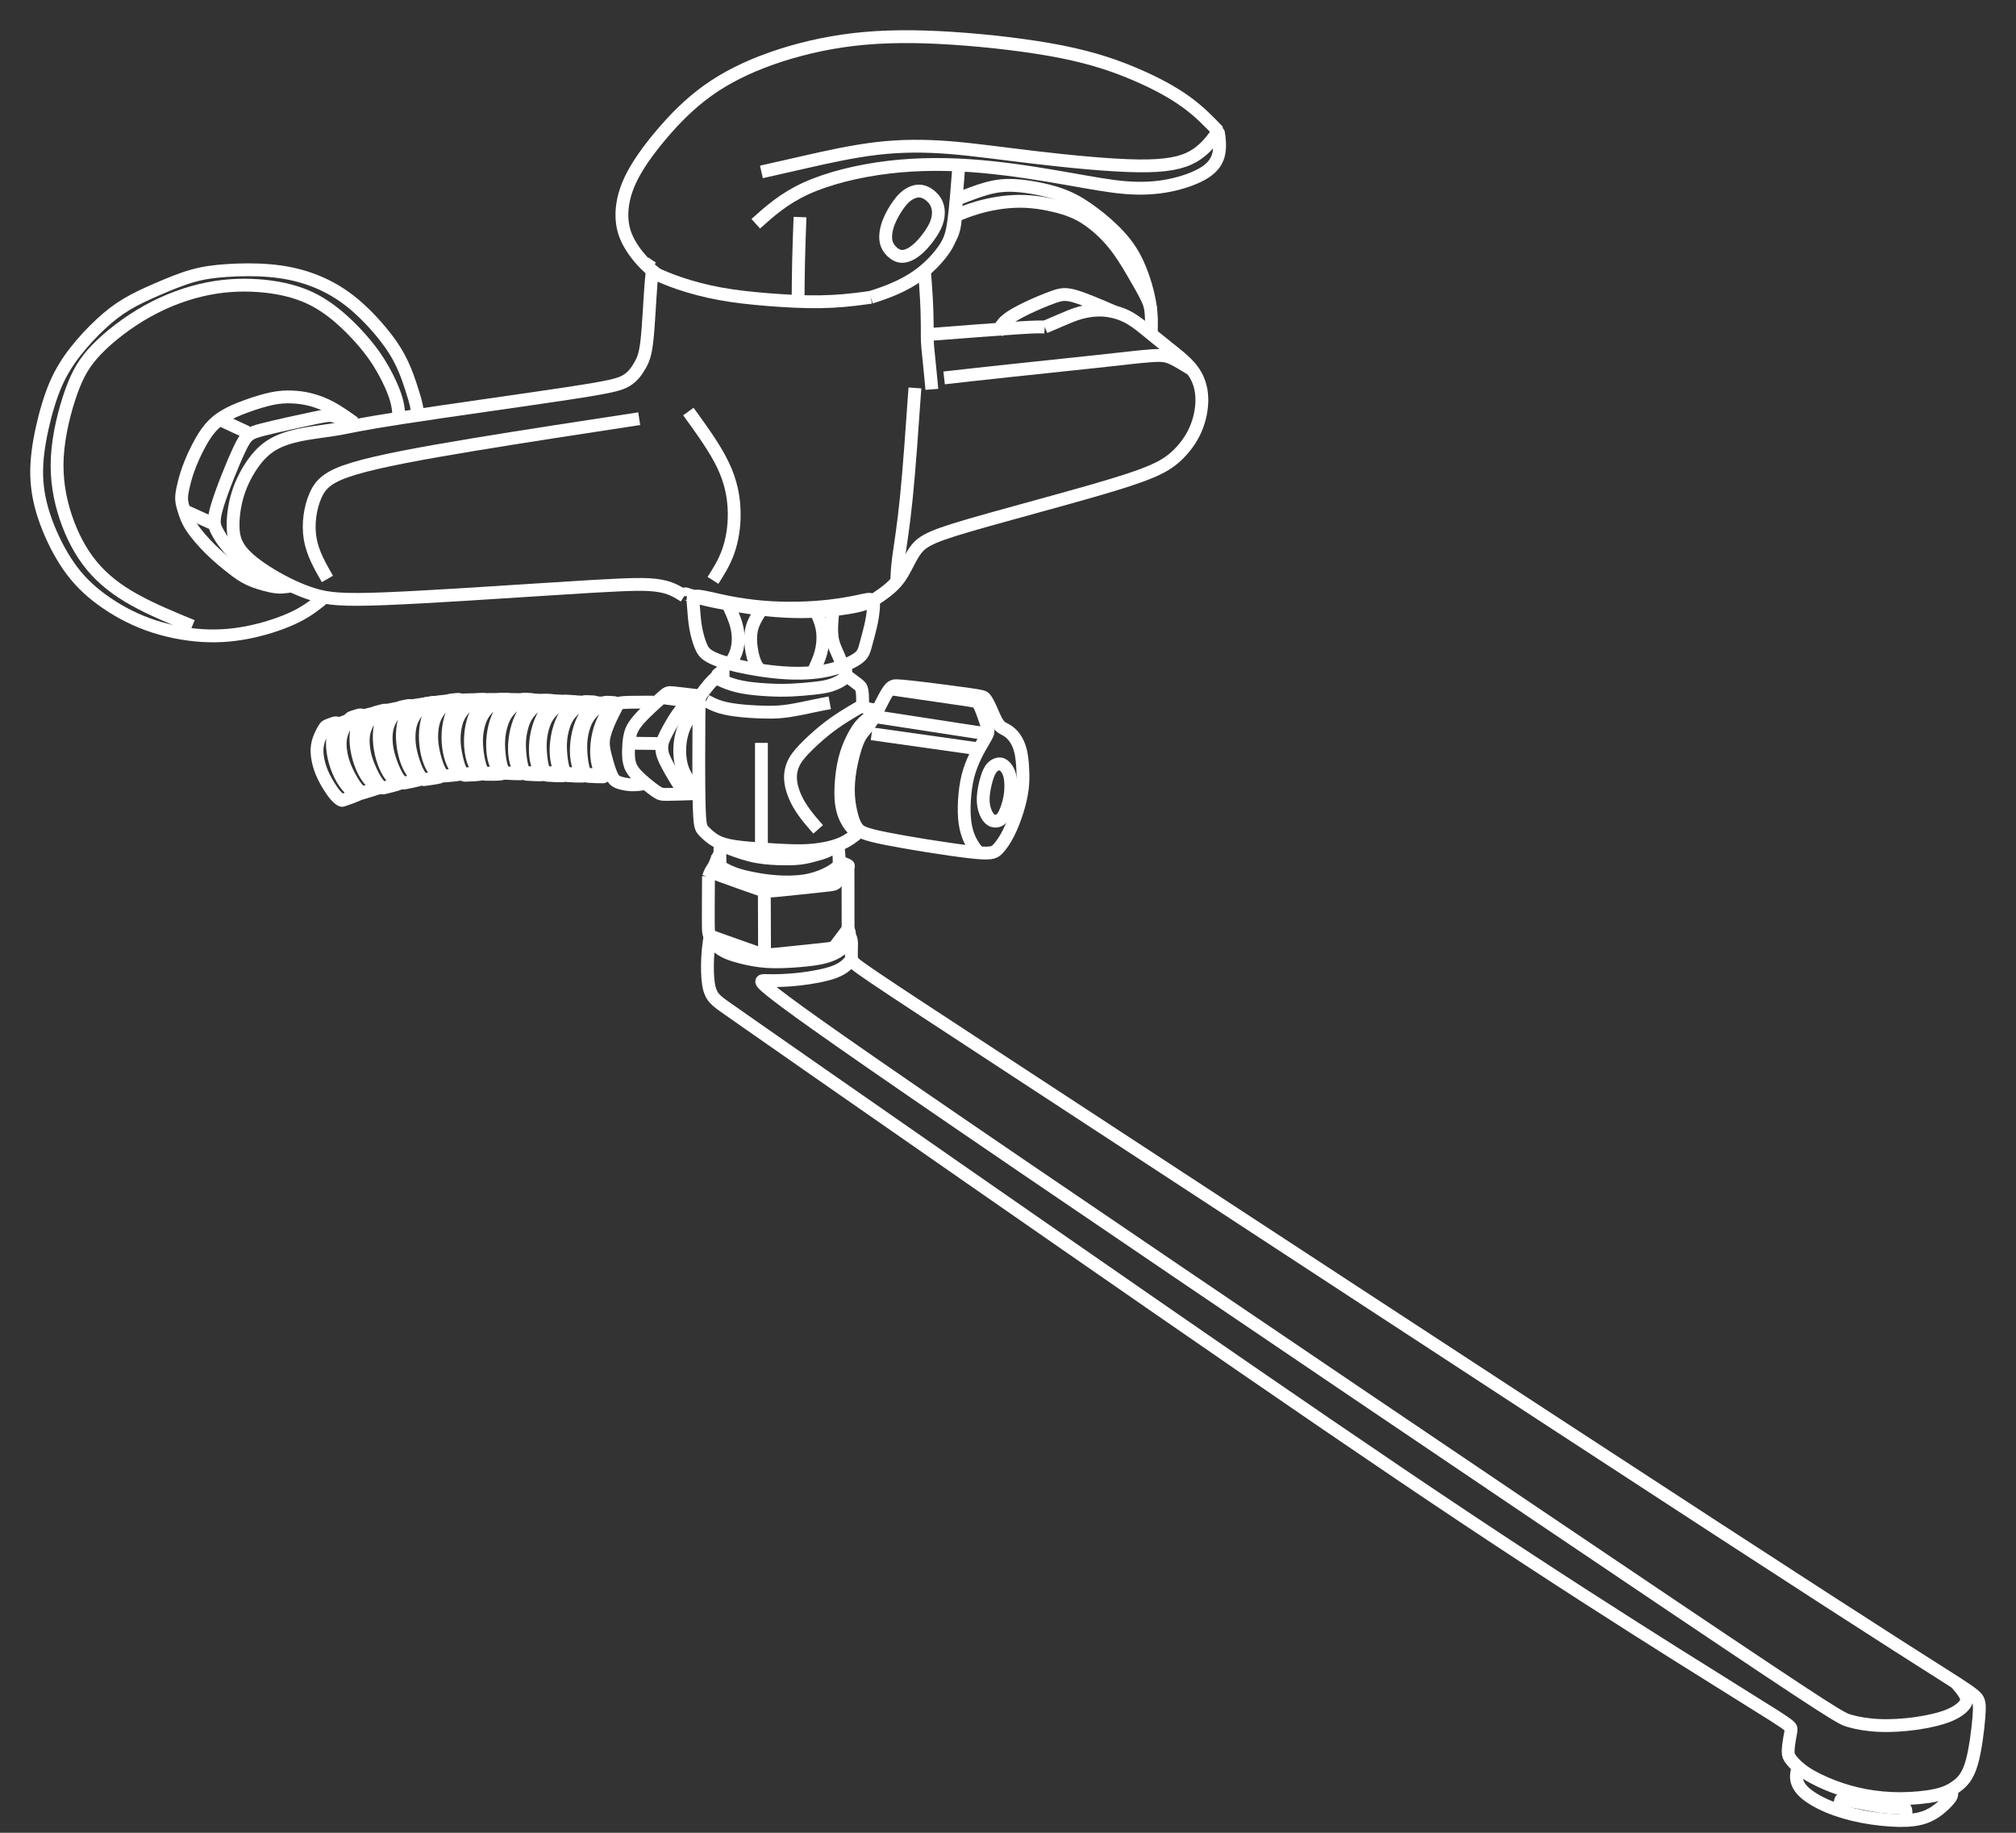 <svg width="55" height="50" viewBox="0 0 55 50" fill="none" xmlns="http://www.w3.org/2000/svg">
<rect x="0" y="0" width="55" height="50" fill="#333333" stroke="none"/>
<path d="M19.064 16.264C19.215 16.277 19.511 16.356 19.83 16.421C20.149 16.485 20.491 16.534 20.819 16.561C21.148 16.589 21.463 16.595 21.766 16.589C22.068 16.583 22.358 16.564 22.643 16.531C22.929 16.497 23.212 16.448 23.412 16.405C23.613 16.362 23.731 16.326 23.787 16.369C23.843 16.411 23.837 16.534 23.823 16.659C23.81 16.785 23.791 16.913 23.751 17.085C23.712 17.256 23.652 17.471 23.61 17.624C23.567 17.777 23.541 17.869 23.376 17.979C23.212 18.089 22.91 18.218 22.558 18.291C22.206 18.365 21.805 18.383 21.368 18.352C20.931 18.322 20.458 18.242 20.103 18.16C19.748 18.077 19.511 17.991 19.366 17.909C19.222 17.826 19.169 17.746 19.117 17.618C19.064 17.489 19.012 17.311 18.979 17.122C18.946 16.932 18.933 16.73 18.923 16.601C18.913 16.473 18.906 16.418 18.906 16.363C18.906 16.307 18.913 16.252 19.064 16.264Z" stroke="white" stroke-width="0.35"/>
<path d="M19.829 16.421C19.94 16.652 20.05 16.884 20.102 17.107C20.154 17.33 20.148 17.544 20.106 17.71C20.065 17.877 19.988 17.994 19.95 18.053C19.912 18.112 19.912 18.112 19.912 18.112" stroke="white" stroke-width="0.35"/>
<path d="M20.819 16.562C20.711 16.722 20.604 16.882 20.543 17.045C20.483 17.208 20.47 17.373 20.483 17.548C20.496 17.722 20.536 17.906 20.581 18.03C20.627 18.153 20.679 18.217 20.73 18.28" stroke="white" stroke-width="0.35"/>
<path d="M22.205 16.571C22.293 16.746 22.38 16.922 22.421 17.114C22.462 17.306 22.455 17.514 22.422 17.688C22.39 17.863 22.33 18.004 22.285 18.108C22.24 18.212 22.209 18.28 22.179 18.348" stroke="white" stroke-width="0.35"/>
<path d="M22.743 16.519C22.724 16.675 22.704 16.831 22.695 16.995C22.685 17.159 22.685 17.33 22.721 17.486C22.758 17.642 22.83 17.783 22.879 17.895C22.929 18.006 22.955 18.088 22.982 18.17" stroke="white" stroke-width="0.35"/>
<path d="M19.725 18.058C19.726 18.234 19.726 18.41 19.727 18.497C19.727 18.585 19.727 18.585 19.727 18.585" stroke="white" stroke-width="0.35"/>
<path d="M19.726 18.322C19.667 18.346 19.608 18.369 19.581 18.401C19.553 18.433 19.556 18.472 19.586 18.505C19.615 18.537 19.671 18.561 19.775 18.603C19.878 18.644 20.029 18.702 20.243 18.743C20.457 18.785 20.733 18.809 20.968 18.821C21.203 18.834 21.397 18.834 21.602 18.825C21.808 18.815 22.024 18.797 22.204 18.777C22.383 18.757 22.524 18.736 22.651 18.698C22.777 18.659 22.889 18.604 22.958 18.56C23.027 18.515 23.053 18.482 23.065 18.413C23.077 18.344 23.075 18.239 23.072 18.135" stroke="white" stroke-width="0.35"/>
<path d="M22.321 22.626C22.272 22.571 22.223 22.516 22.13 22.406C22.038 22.296 21.904 22.13 21.795 21.942C21.687 21.754 21.605 21.543 21.577 21.354C21.549 21.166 21.575 21.001 21.636 20.857C21.697 20.713 21.792 20.59 21.938 20.437C22.084 20.284 22.282 20.101 22.471 19.946C22.66 19.791 22.84 19.666 23.016 19.554C23.192 19.442 23.363 19.344 23.448 19.295C23.534 19.246 23.534 19.246 23.534 19.168C23.534 19.09 23.534 18.934 23.517 18.841C23.501 18.747 23.468 18.717 23.39 18.656C23.312 18.595 23.189 18.503 23.066 18.412" stroke="white" stroke-width="0.35"/>
<path d="M27.23 19.747C27.304 19.853 27.376 19.871 27.453 19.916C27.53 19.96 27.613 20.03 27.682 20.125C27.75 20.22 27.806 20.34 27.843 20.488C27.879 20.637 27.895 20.814 27.903 20.989C27.912 21.163 27.912 21.335 27.889 21.52C27.866 21.705 27.82 21.904 27.756 22.112C27.691 22.32 27.609 22.538 27.514 22.726C27.419 22.914 27.31 23.074 27.212 23.172C27.113 23.27 27.024 23.306 26.434 23.237C25.844 23.169 24.753 22.994 24.16 22.875C23.566 22.755 23.471 22.691 23.402 22.61C23.333 22.529 23.29 22.431 23.247 22.281C23.205 22.131 23.162 21.929 23.149 21.705C23.136 21.482 23.152 21.237 23.198 20.973C23.244 20.71 23.32 20.428 23.389 20.252C23.458 20.076 23.52 20.006 23.593 19.919C23.665 19.831 23.747 19.727 23.81 19.629C23.872 19.531 23.915 19.44 23.984 19.302C24.053 19.164 24.148 18.98 24.215 18.875C24.283 18.769 24.322 18.742 24.362 18.723C24.401 18.705 24.441 18.696 24.845 18.74C25.249 18.784 26.018 18.882 26.416 18.939C26.814 18.996 26.84 19.011 26.876 19.057C26.912 19.103 26.958 19.179 27.019 19.314C27.08 19.449 27.155 19.642 27.23 19.747Z" stroke="white" stroke-width="0.35"/>
<path d="M24.278 18.789C25.059 18.902 25.84 19.015 26.24 19.074C26.64 19.133 26.66 19.14 26.69 19.185C26.719 19.231 26.759 19.317 26.806 19.444C26.854 19.571 26.91 19.74 26.936 19.841C26.962 19.942 26.959 19.975 26.939 20.023C26.92 20.07 26.884 20.131 26.825 20.233C26.765 20.333 26.683 20.474 26.606 20.635C26.529 20.796 26.456 20.976 26.405 21.18C26.354 21.384 26.325 21.61 26.312 21.829C26.299 22.048 26.302 22.259 26.326 22.44C26.351 22.62 26.397 22.77 26.453 22.893C26.509 23.015 26.575 23.11 26.62 23.168C26.666 23.225 26.692 23.245 26.717 23.265" stroke="white" stroke-width="0.35"/>
<path d="M27.364 20.868C27.319 20.839 27.28 20.833 27.229 20.843C27.178 20.854 27.116 20.882 27.061 20.943C27.007 21.004 26.961 21.099 26.917 21.247C26.872 21.396 26.83 21.598 26.823 21.763C26.817 21.929 26.846 22.057 26.887 22.158C26.928 22.259 26.981 22.333 27.045 22.371C27.109 22.409 27.185 22.412 27.249 22.383C27.313 22.354 27.366 22.293 27.418 22.181C27.471 22.069 27.523 21.907 27.551 21.746C27.579 21.586 27.582 21.427 27.571 21.302C27.559 21.179 27.533 21.09 27.495 21.019C27.458 20.949 27.408 20.897 27.364 20.868Z" stroke="white" stroke-width="0.35"/>
<path d="M26.939 20.023C25.913 19.865 24.885 19.707 23.858 19.549" stroke="white" stroke-width="0.35"/>
<path d="M26.71 20.432C25.733 20.294 24.757 20.156 23.78 20.018" stroke="white" stroke-width="0.35"/>
<path d="M23.889 19.366C23.817 19.36 23.744 19.354 23.683 19.334C23.621 19.315 23.57 19.281 23.52 19.248" stroke="white" stroke-width="0.35"/>
<path d="M23.9 19.467C23.778 19.538 23.655 19.608 23.55 19.712C23.444 19.816 23.355 19.953 23.27 20.12C23.184 20.287 23.102 20.483 23.045 20.714C22.987 20.945 22.954 21.212 22.943 21.452C22.931 21.692 22.941 21.907 22.989 22.093C23.037 22.28 23.122 22.439 23.201 22.537C23.28 22.635 23.352 22.672 23.387 22.691C23.421 22.709 23.418 22.709 23.383 22.736C23.349 22.764 23.283 22.819 23.198 22.877C23.112 22.935 23.007 22.997 22.862 23.049C22.718 23.101 22.534 23.144 22.345 23.171C22.156 23.199 21.962 23.211 21.712 23.208C21.462 23.205 21.156 23.186 20.859 23.167C20.561 23.147 20.272 23.125 20.047 23.092C19.822 23.058 19.661 23.012 19.523 22.934C19.385 22.856 19.27 22.746 19.196 22.668C19.122 22.589 19.089 22.544 19.074 21.945C19.059 21.346 19.063 20.195 19.068 19.614C19.073 19.032 19.079 19.02 19.125 18.956C19.171 18.891 19.257 18.775 19.336 18.682C19.415 18.59 19.488 18.521 19.525 18.487C19.561 18.453 19.561 18.453 19.565 18.461C19.569 18.47 19.577 18.487 19.585 18.504" stroke="white" stroke-width="0.35"/>
<path d="M19.265 19.118C19.38 19.179 19.495 19.241 19.652 19.288C19.81 19.336 20.011 19.369 20.244 19.392C20.477 19.415 20.744 19.427 20.957 19.429C21.171 19.43 21.332 19.421 21.552 19.386C21.773 19.351 22.052 19.29 22.242 19.25C22.433 19.21 22.535 19.192 22.637 19.173" stroke="white" stroke-width="0.35"/>
<path d="M20.773 23.067C20.773 22.134 20.773 21.2 20.773 20.266" stroke="white" stroke-width="0.35"/>
<path d="M19.061 18.986C19.083 18.976 19.105 18.966 19.034 18.998C18.962 19.031 18.798 19.107 18.624 19.306C18.45 19.506 18.266 19.831 18.169 20.024C18.072 20.217 18.062 20.278 18.057 20.349C18.052 20.419 18.052 20.498 18.088 20.607C18.124 20.716 18.197 20.854 18.295 21.028C18.394 21.203 18.519 21.414 18.611 21.524C18.703 21.634 18.762 21.643 18.833 21.648C18.904 21.653 18.987 21.652 19.07 21.652" stroke="white" stroke-width="0.35"/>
<path d="M19.073 19.281C18.972 19.383 18.872 19.485 18.788 19.609C18.705 19.733 18.64 19.88 18.599 20.037C18.558 20.193 18.541 20.358 18.544 20.519C18.548 20.679 18.571 20.836 18.623 20.98C18.676 21.123 18.758 21.255 18.837 21.347C18.916 21.439 18.992 21.491 19.069 21.542" stroke="white" stroke-width="0.35"/>
<path d="M19.068 18.982C18.788 18.948 18.508 18.913 18.363 18.899C18.219 18.885 18.209 18.891 18.051 19.031C17.893 19.17 17.587 19.442 17.415 19.644C17.242 19.846 17.203 19.978 17.18 20.101C17.157 20.223 17.15 20.336 17.147 20.451C17.144 20.566 17.144 20.682 17.169 20.794C17.193 20.906 17.242 21.013 17.38 21.157C17.518 21.301 17.745 21.481 17.877 21.575C18.008 21.668 18.044 21.674 18.207 21.672C18.371 21.671 18.661 21.661 18.951 21.652" stroke="white" stroke-width="0.35"/>
<path d="M17.157 20.275C17.46 20.279 17.762 20.283 18.064 20.286" stroke="white" stroke-width="0.35"/>
<path d="M18.051 19.031C18.303 19.064 18.556 19.098 18.809 19.131" stroke="white" stroke-width="0.35"/>
<path d="M17.824 19.155C17.512 19.155 17.199 19.155 17.038 19.164C16.877 19.173 16.868 19.192 16.828 19.267C16.789 19.341 16.72 19.473 16.655 19.612C16.591 19.752 16.532 19.899 16.498 20.023C16.463 20.147 16.453 20.248 16.466 20.369C16.48 20.49 16.516 20.63 16.56 20.785C16.605 20.94 16.657 21.108 16.713 21.206C16.769 21.304 16.828 21.331 16.917 21.358C17.006 21.384 17.124 21.408 17.246 21.411C17.368 21.413 17.494 21.394 17.619 21.375" stroke="white" stroke-width="0.35"/>
<path d="M16.239 19.198C16.21 19.238 16.114 19.311 16.029 19.426C15.944 19.541 15.868 19.697 15.815 19.865C15.763 20.034 15.733 20.214 15.725 20.383C15.717 20.551 15.73 20.707 15.763 20.836C15.796 20.964 15.848 21.065 15.881 21.117C15.914 21.169 15.927 21.173 15.898 21.174C15.868 21.175 15.796 21.175 15.718 21.173C15.641 21.169 15.559 21.163 15.515 21.162C15.47 21.16 15.464 21.163 15.441 21.131C15.418 21.099 15.378 21.032 15.347 20.895C15.316 20.759 15.293 20.554 15.291 20.378C15.29 20.202 15.309 20.055 15.344 19.917C15.378 19.779 15.428 19.651 15.498 19.544C15.569 19.437 15.661 19.351 15.735 19.288C15.809 19.225 15.865 19.186 15.902 19.164C15.94 19.143 15.96 19.14 16.006 19.14C16.052 19.14 16.124 19.143 16.178 19.147C16.233 19.152 16.269 19.158 16.239 19.198Z" stroke="white" stroke-width="0.35"/>
<path d="M16.792 19.216C16.762 19.256 16.667 19.33 16.582 19.445C16.496 19.559 16.421 19.715 16.368 19.884C16.316 20.052 16.286 20.233 16.278 20.401C16.269 20.57 16.283 20.726 16.316 20.854C16.348 20.983 16.401 21.084 16.434 21.136C16.467 21.188 16.48 21.191 16.45 21.193C16.421 21.194 16.348 21.194 16.271 21.191C16.194 21.188 16.112 21.182 16.067 21.18C16.023 21.179 16.016 21.182 15.993 21.15C15.97 21.118 15.931 21.05 15.9 20.914C15.868 20.778 15.845 20.573 15.844 20.396C15.842 20.221 15.862 20.074 15.896 19.936C15.931 19.798 15.98 19.669 16.051 19.562C16.122 19.455 16.214 19.369 16.288 19.307C16.361 19.244 16.417 19.204 16.455 19.183C16.493 19.161 16.513 19.158 16.559 19.158C16.605 19.158 16.677 19.161 16.731 19.166C16.785 19.17 16.822 19.177 16.792 19.216Z" stroke="white" stroke-width="0.35"/>
<path d="M15.688 19.189C15.658 19.228 15.563 19.302 15.477 19.417C15.392 19.531 15.316 19.688 15.264 19.856C15.211 20.024 15.181 20.205 15.173 20.373C15.165 20.542 15.178 20.698 15.211 20.826C15.244 20.955 15.296 21.056 15.329 21.108C15.362 21.16 15.375 21.163 15.346 21.165C15.316 21.166 15.244 21.166 15.167 21.163C15.089 21.16 15.007 21.154 14.963 21.152C14.918 21.151 14.912 21.154 14.889 21.122C14.866 21.09 14.826 21.022 14.795 20.886C14.764 20.75 14.741 20.545 14.739 20.369C14.738 20.193 14.757 20.046 14.792 19.908C14.826 19.77 14.876 19.642 14.946 19.535C15.017 19.427 15.109 19.342 15.183 19.279C15.257 19.216 15.313 19.176 15.351 19.155C15.389 19.133 15.408 19.13 15.454 19.13C15.5 19.13 15.573 19.133 15.627 19.138C15.681 19.143 15.717 19.149 15.688 19.189Z" stroke="white" stroke-width="0.35"/>
<path d="M15.121 19.161C15.092 19.201 14.996 19.274 14.911 19.389C14.825 19.504 14.75 19.66 14.697 19.829C14.645 19.997 14.615 20.178 14.607 20.346C14.599 20.514 14.612 20.671 14.645 20.799C14.677 20.928 14.73 21.029 14.763 21.081C14.796 21.133 14.809 21.136 14.779 21.137C14.75 21.139 14.677 21.139 14.6 21.136C14.523 21.133 14.441 21.127 14.396 21.125C14.352 21.124 14.345 21.127 14.322 21.095C14.3 21.062 14.26 20.995 14.229 20.859C14.198 20.723 14.175 20.517 14.173 20.341C14.171 20.165 14.191 20.018 14.226 19.881C14.26 19.743 14.309 19.614 14.38 19.507C14.451 19.4 14.543 19.314 14.617 19.252C14.691 19.189 14.746 19.149 14.784 19.128C14.822 19.106 14.842 19.103 14.888 19.103C14.934 19.103 15.006 19.106 15.06 19.111C15.115 19.115 15.151 19.122 15.121 19.161Z" stroke="white" stroke-width="0.35"/>
<path d="M14.552 19.134C14.522 19.173 14.427 19.247 14.341 19.361C14.256 19.476 14.18 19.633 14.128 19.801C14.075 19.969 14.046 20.15 14.037 20.318C14.029 20.487 14.042 20.643 14.075 20.771C14.108 20.9 14.161 21.001 14.194 21.053C14.226 21.105 14.239 21.108 14.21 21.11C14.18 21.111 14.108 21.111 14.031 21.108C13.954 21.105 13.872 21.099 13.827 21.097C13.783 21.096 13.776 21.099 13.753 21.067C13.73 21.035 13.691 20.967 13.659 20.831C13.628 20.695 13.605 20.49 13.604 20.314C13.602 20.137 13.622 19.991 13.656 19.853C13.691 19.715 13.74 19.587 13.811 19.479C13.881 19.372 13.973 19.287 14.047 19.224C14.121 19.161 14.177 19.121 14.215 19.1C14.253 19.078 14.273 19.075 14.319 19.075C14.365 19.075 14.437 19.078 14.491 19.083C14.545 19.087 14.582 19.094 14.552 19.134Z" stroke="white" stroke-width="0.35"/>
<path d="M13.885 19.127C13.858 19.169 13.767 19.247 13.688 19.365C13.609 19.484 13.542 19.644 13.499 19.814C13.456 19.985 13.437 20.167 13.438 20.336C13.439 20.504 13.461 20.66 13.501 20.786C13.541 20.913 13.6 21.011 13.635 21.062C13.671 21.112 13.684 21.114 13.655 21.117C13.625 21.12 13.553 21.124 13.476 21.125C13.398 21.125 13.316 21.123 13.272 21.124C13.227 21.125 13.221 21.128 13.196 21.097C13.171 21.066 13.128 21.001 13.089 20.866C13.05 20.732 13.016 20.528 13.005 20.352C12.993 20.177 13.004 20.029 13.031 19.89C13.058 19.75 13.1 19.619 13.164 19.509C13.229 19.398 13.316 19.308 13.386 19.242C13.457 19.176 13.51 19.134 13.547 19.11C13.583 19.087 13.603 19.083 13.649 19.081C13.695 19.078 13.767 19.078 13.822 19.08C13.876 19.082 13.912 19.086 13.885 19.127Z" stroke="white" stroke-width="0.35"/>
<path d="M13.216 19.125C13.191 19.168 13.104 19.25 13.032 19.373C12.96 19.495 12.903 19.658 12.869 19.831C12.836 20.003 12.827 20.186 12.837 20.354C12.848 20.522 12.879 20.676 12.926 20.801C12.973 20.925 13.037 21.021 13.075 21.07C13.114 21.118 13.127 21.12 13.098 21.124C13.069 21.129 12.997 21.136 12.919 21.14C12.842 21.145 12.76 21.146 12.716 21.149C12.671 21.152 12.665 21.156 12.639 21.126C12.612 21.096 12.565 21.033 12.519 20.901C12.473 20.768 12.427 20.566 12.405 20.392C12.384 20.217 12.387 20.069 12.406 19.928C12.425 19.788 12.46 19.655 12.518 19.542C12.576 19.428 12.658 19.334 12.725 19.264C12.791 19.195 12.842 19.15 12.877 19.125C12.912 19.1 12.932 19.095 12.977 19.09C13.023 19.086 13.095 19.082 13.15 19.081C13.204 19.081 13.241 19.083 13.216 19.125Z" stroke="white" stroke-width="0.35"/>
<path d="M12.546 19.122C12.523 19.165 12.441 19.252 12.376 19.378C12.311 19.504 12.262 19.669 12.239 19.843C12.215 20.017 12.216 20.2 12.236 20.367C12.256 20.535 12.296 20.687 12.35 20.809C12.404 20.931 12.473 21.023 12.514 21.07C12.555 21.117 12.569 21.118 12.54 21.124C12.511 21.129 12.439 21.14 12.363 21.148C12.286 21.156 12.204 21.162 12.159 21.167C12.115 21.172 12.109 21.176 12.081 21.148C12.053 21.119 12.003 21.059 11.949 20.929C11.895 20.799 11.838 20.599 11.807 20.426C11.776 20.252 11.771 20.104 11.782 19.963C11.793 19.822 11.82 19.688 11.871 19.572C11.923 19.455 12 19.357 12.062 19.285C12.125 19.212 12.173 19.164 12.207 19.138C12.241 19.111 12.26 19.105 12.305 19.098C12.351 19.092 12.422 19.084 12.477 19.081C12.531 19.077 12.568 19.078 12.546 19.122Z" stroke="white" stroke-width="0.35"/>
<path d="M11.875 19.203C11.855 19.247 11.778 19.338 11.72 19.467C11.662 19.595 11.623 19.763 11.609 19.938C11.595 20.113 11.607 20.295 11.636 20.461C11.666 20.628 11.713 20.778 11.774 20.897C11.835 21.017 11.909 21.105 11.953 21.15C11.997 21.194 12.01 21.195 11.982 21.202C11.953 21.209 11.882 21.223 11.806 21.235C11.73 21.247 11.648 21.257 11.604 21.264C11.561 21.271 11.555 21.276 11.525 21.248C11.496 21.222 11.442 21.163 11.381 21.036C11.32 20.909 11.252 20.713 11.211 20.541C11.17 20.369 11.157 20.221 11.16 20.08C11.162 19.938 11.182 19.803 11.227 19.685C11.272 19.566 11.343 19.465 11.402 19.389C11.46 19.313 11.506 19.263 11.538 19.235C11.57 19.207 11.589 19.2 11.634 19.191C11.679 19.182 11.75 19.171 11.804 19.165C11.858 19.159 11.895 19.158 11.875 19.203Z" stroke="white" stroke-width="0.35"/>
<path d="M11.201 19.285C11.184 19.331 11.112 19.424 11.062 19.556C11.011 19.687 10.981 19.856 10.977 20.032C10.973 20.207 10.995 20.389 11.034 20.553C11.073 20.718 11.129 20.866 11.196 20.982C11.264 21.098 11.342 21.183 11.389 21.226C11.435 21.268 11.449 21.268 11.42 21.276C11.392 21.285 11.322 21.302 11.247 21.318C11.171 21.334 11.09 21.347 11.047 21.357C11.004 21.366 10.998 21.37 10.967 21.345C10.936 21.319 10.879 21.264 10.811 21.14C10.743 21.016 10.664 20.823 10.614 20.654C10.563 20.484 10.541 20.337 10.536 20.196C10.531 20.054 10.543 19.918 10.582 19.798C10.62 19.677 10.685 19.572 10.739 19.494C10.793 19.415 10.836 19.363 10.867 19.334C10.897 19.304 10.915 19.296 10.96 19.285C11.004 19.274 11.075 19.259 11.129 19.251C11.182 19.242 11.219 19.239 11.201 19.285Z" stroke="white" stroke-width="0.35"/>
<path d="M10.529 19.411C10.514 19.457 10.448 19.555 10.405 19.689C10.361 19.822 10.341 19.993 10.347 20.168C10.353 20.343 10.385 20.523 10.433 20.686C10.481 20.848 10.545 20.993 10.619 21.106C10.693 21.219 10.777 21.3 10.825 21.34C10.874 21.38 10.887 21.379 10.86 21.389C10.832 21.399 10.763 21.42 10.689 21.439C10.614 21.458 10.534 21.476 10.491 21.488C10.449 21.499 10.443 21.504 10.411 21.48C10.378 21.456 10.319 21.403 10.244 21.282C10.169 21.162 10.079 20.973 10.019 20.806C9.959 20.64 9.929 20.494 9.916 20.353C9.903 20.212 9.907 20.076 9.939 19.953C9.971 19.831 10.03 19.723 10.079 19.642C10.129 19.561 10.169 19.507 10.197 19.476C10.226 19.445 10.244 19.436 10.288 19.423C10.332 19.41 10.402 19.392 10.454 19.381C10.508 19.369 10.544 19.365 10.529 19.411Z" stroke="white" stroke-width="0.35"/>
<path d="M9.856 19.539C9.844 19.586 9.783 19.686 9.748 19.822C9.712 19.958 9.702 20.129 9.717 20.303C9.733 20.478 9.775 20.657 9.832 20.817C9.889 20.977 9.961 21.118 10.042 21.227C10.122 21.336 10.21 21.413 10.261 21.451C10.311 21.488 10.325 21.487 10.298 21.498C10.271 21.509 10.203 21.533 10.13 21.556C10.057 21.579 9.977 21.601 9.935 21.614C9.893 21.628 9.888 21.633 9.855 21.61C9.821 21.588 9.758 21.538 9.677 21.422C9.595 21.305 9.495 21.121 9.425 20.957C9.356 20.793 9.318 20.65 9.297 20.509C9.276 20.369 9.273 20.233 9.298 20.109C9.322 19.986 9.375 19.875 9.42 19.792C9.465 19.708 9.502 19.653 9.529 19.62C9.556 19.587 9.573 19.578 9.616 19.562C9.659 19.547 9.728 19.526 9.78 19.512C9.833 19.498 9.869 19.492 9.856 19.539Z" stroke="white" stroke-width="0.35"/>
<path d="M9.183 19.754C9.173 19.801 9.118 19.904 9.091 20.042C9.062 20.179 9.062 20.35 9.087 20.524C9.113 20.698 9.164 20.874 9.23 21.031C9.296 21.188 9.377 21.326 9.463 21.431C9.549 21.535 9.641 21.608 9.694 21.643C9.747 21.678 9.76 21.676 9.734 21.689C9.707 21.701 9.641 21.729 9.569 21.755C9.498 21.781 9.42 21.807 9.378 21.822C9.337 21.838 9.333 21.843 9.298 21.823C9.263 21.802 9.197 21.755 9.109 21.643C9.021 21.53 8.911 21.351 8.832 21.191C8.754 21.031 8.708 20.889 8.679 20.75C8.65 20.611 8.639 20.475 8.657 20.351C8.675 20.226 8.721 20.113 8.762 20.027C8.802 19.942 8.835 19.884 8.86 19.851C8.886 19.817 8.902 19.806 8.944 19.789C8.986 19.771 9.054 19.747 9.105 19.73C9.157 19.714 9.193 19.706 9.183 19.754Z" stroke="white" stroke-width="0.35"/>
<path d="M19.643 23.13C19.648 23.037 19.658 23.047 19.803 23.106C19.947 23.165 20.227 23.273 20.483 23.335C20.739 23.398 20.973 23.416 21.196 23.426C21.42 23.435 21.634 23.435 21.811 23.415C21.988 23.395 22.13 23.355 22.246 23.323C22.363 23.291 22.455 23.266 22.554 23.222C22.652 23.178 22.758 23.113 22.81 23.081C22.863 23.049 22.863 23.049 22.871 23.138C22.879 23.227 22.896 23.404 22.894 23.505C22.892 23.606 22.873 23.631 22.815 23.677C22.758 23.723 22.662 23.79 22.514 23.859C22.366 23.928 22.166 23.998 21.926 24.033C21.686 24.069 21.407 24.069 21.159 24.05C20.91 24.032 20.694 23.995 20.511 23.958C20.329 23.922 20.181 23.885 20.046 23.836C19.911 23.787 19.79 23.726 19.724 23.687C19.658 23.649 19.648 23.634 19.643 23.527C19.638 23.421 19.638 23.224 19.643 23.13Z" stroke="white" stroke-width="0.35"/>
<path d="M19.565 23.43C19.532 23.507 19.5 23.583 19.477 23.643C19.453 23.703 19.44 23.746 19.445 23.775C19.45 23.804 19.473 23.819 19.712 23.906C19.95 23.994 20.404 24.153 20.637 24.235C20.87 24.318 20.883 24.324 21.204 24.294C21.524 24.263 22.152 24.196 22.466 24.162C22.78 24.128 22.78 24.128 22.842 24.046C22.905 23.963 23.03 23.798 23.094 23.712C23.158 23.626 23.161 23.62 23.118 23.599C23.075 23.578 22.985 23.541 22.94 23.523C22.895 23.505 22.895 23.505 22.895 23.505" stroke="white" stroke-width="0.35"/>
<path d="M19.329 23.903C19.325 24.399 19.322 24.895 19.324 25.164C19.325 25.433 19.332 25.474 19.356 25.504C19.38 25.534 19.421 25.552 19.668 25.641C19.916 25.73 20.369 25.889 20.603 25.972C20.836 26.055 20.849 26.061 21.169 26.03C21.49 26 22.118 25.932 22.432 25.899C22.746 25.865 22.746 25.865 22.814 25.773C22.883 25.682 23.02 25.499 23.157 25.316" stroke="white" stroke-width="0.35"/>
<path d="M23.135 23.654C23.135 24.216 23.136 24.779 23.137 25.342" stroke="white" stroke-width="0.35"/>
<path d="M20.852 24.332C20.854 24.89 20.856 25.447 20.857 25.726C20.857 26.004 20.857 26.004 20.857 26.004" stroke="white" stroke-width="0.35"/>
<path d="M19.327 23.929C19.347 23.874 19.367 23.818 19.392 23.771C19.416 23.723 19.446 23.683 19.475 23.643" stroke="white" stroke-width="0.35"/>
<path d="M19.537 23.461C19.564 23.42 19.59 23.379 19.617 23.337" stroke="white" stroke-width="0.35"/>
<path d="M23.173 25.446C23.173 25.446 23.173 25.446 23.173 25.464C23.173 25.483 23.173 25.519 23.187 25.55C23.201 25.581 23.228 25.607 23.232 25.724C23.236 25.841 23.216 26.05 23.236 26.172C23.256 26.295 23.315 26.331 27.933 29.353C32.551 32.375 41.727 38.381 46.802 41.682C51.877 44.982 52.85 45.576 53.363 45.907C53.876 46.237 53.928 46.305 53.963 46.378C53.997 46.452 54.014 46.531 53.987 46.857C53.961 47.183 53.892 47.756 53.785 48.114C53.678 48.472 53.534 48.616 53.381 48.728C53.228 48.84 53.067 48.919 52.809 48.976C52.551 49.032 52.196 49.066 51.858 49.068C51.519 49.069 51.197 49.039 50.891 48.982C50.585 48.925 50.296 48.843 50.015 48.736C49.734 48.628 49.461 48.497 49.264 48.367C49.067 48.236 48.945 48.108 48.875 48.019C48.804 47.93 48.784 47.881 48.784 47.783C48.784 47.685 48.804 47.538 48.824 47.425C48.843 47.312 48.863 47.232 48.863 47.176C48.863 47.119 48.843 47.085 48.405 46.805C47.966 46.525 47.108 45.998 45.708 45.117C44.308 44.235 42.365 42.998 40.03 41.444C37.695 39.891 34.967 38.02 31.627 35.71C28.288 33.4 24.337 30.651 22.263 29.206C20.189 27.761 19.992 27.62 19.839 27.513C19.686 27.406 19.578 27.332 19.495 27.239C19.413 27.146 19.357 27.032 19.328 26.839C19.298 26.647 19.295 26.374 19.305 26.155C19.315 25.936 19.338 25.771 19.349 25.688C19.361 25.606 19.361 25.606 19.361 25.606C19.361 25.606 19.361 25.606 19.413 25.667C19.466 25.728 19.571 25.851 19.749 25.946C19.926 26.041 20.176 26.108 20.406 26.157C20.636 26.206 20.846 26.236 21.127 26.239C21.408 26.242 21.76 26.218 22.025 26.189C22.289 26.16 22.467 26.126 22.621 26.071C22.776 26.016 22.907 25.939 23.003 25.846C23.098 25.753 23.157 25.642 23.173 25.555C23.19 25.469 23.164 25.405 23.137 25.341" stroke="white" stroke-width="0.35"/>
<path d="M23.236 26.172C23.131 26.293 23.026 26.413 22.779 26.509C22.533 26.604 22.145 26.674 21.798 26.713C21.451 26.751 21.146 26.757 20.942 26.751C20.738 26.745 20.636 26.727 21.202 27.161C21.767 27.596 23 28.484 27.897 31.821C32.794 35.158 41.356 40.944 45.716 43.876C50.076 46.807 50.234 46.883 50.453 46.946C50.671 47.009 50.951 47.058 51.266 47.072C51.582 47.086 51.933 47.064 52.27 47.017C52.607 46.969 52.929 46.896 53.161 46.802C53.393 46.709 53.534 46.596 53.602 46.501C53.669 46.406 53.662 46.329 53.61 46.233C53.558 46.138 53.461 46.022 53.363 45.907" stroke="white" stroke-width="0.35"/>
<path d="M49.054 48.207C49.026 48.312 48.999 48.416 49.014 48.532C49.03 48.647 49.089 48.772 49.232 48.902C49.375 49.032 49.602 49.167 49.875 49.282C50.148 49.397 50.466 49.492 50.808 49.557C51.15 49.623 51.515 49.66 51.804 49.665C52.093 49.669 52.307 49.642 52.481 49.585C52.655 49.528 52.79 49.443 52.904 49.352C53.017 49.262 53.109 49.167 53.165 49.101C53.221 49.035 53.24 48.999 53.246 48.957C53.252 48.915 53.244 48.868 53.236 48.821" stroke="white" stroke-width="0.35"/>
<path d="M50.158 49.389C50.18 49.286 50.202 49.184 50.212 49.133C50.223 49.082 50.223 49.082 50.384 49.112C50.545 49.143 50.867 49.204 51.075 49.241C51.282 49.278 51.374 49.29 51.48 49.299C51.587 49.308 51.709 49.314 51.794 49.317C51.88 49.32 51.929 49.32 51.957 49.331C51.985 49.342 51.991 49.363 51.995 49.392C51.998 49.421 51.998 49.458 52.002 49.504C52.005 49.55 52.013 49.606 52.016 49.634C52.019 49.662 52.018 49.662 52.018 49.662" stroke="white" stroke-width="0.35"/>
<path d="M9.176 19.778C9.286 19.732 9.396 19.689 9.506 19.651M9.855 19.542C9.98 19.508 10.104 19.478 10.226 19.45M10.531 19.383C10.651 19.358 10.772 19.334 10.894 19.311M11.206 19.258C11.346 19.236 11.487 19.214 11.625 19.194C11.858 19.16 12.082 19.13 12.335 19.111C12.588 19.093 12.869 19.087 13.205 19.083C13.54 19.079 13.93 19.077 14.481 19.094C15.031 19.111 15.744 19.147 16.1 19.165C16.456 19.182 16.456 19.182 16.456 19.182" stroke="white" stroke-width="0.35"/>
<path d="M9.745 21.677C9.823 21.652 9.905 21.626 9.994 21.598C10.117 21.559 10.252 21.517 10.404 21.475M10.852 21.362C10.887 21.354 10.923 21.346 10.959 21.338M11.42 21.253C11.451 21.248 11.482 21.243 11.513 21.238M11.977 21.174C12.016 21.17 12.056 21.165 12.095 21.161M12.554 21.119C13.026 21.086 13.427 21.092 13.845 21.088C14.271 21.085 14.715 21.073 15.076 21.081C15.437 21.09 15.715 21.12 15.966 21.128C16.217 21.136 16.442 21.122 16.666 21.108" stroke="white" stroke-width="0.35"/>
<path d="M17.833 7.415C17.832 7.425 17.831 7.435 17.83 7.445" stroke="white" stroke-width="0.35"/>
<path d="M17.83 7.445C18.044 7.54 18.258 7.635 18.553 7.734C18.848 7.833 19.224 7.937 19.634 8.012C20.043 8.088 20.485 8.136 20.957 8.174C21.43 8.211 21.931 8.239 22.381 8.232C22.831 8.225 23.229 8.184 23.628 8.129C23.671 8.123 23.715 8.117 23.759 8.11" stroke="white" stroke-width="0.35"/>
<path d="M33.237 3.582C32.977 3.31 32.716 3.039 32.359 2.781C32.002 2.522 31.549 2.276 31.01 2.043C30.472 1.81 29.848 1.59 28.969 1.414C28.09 1.239 26.955 1.107 25.959 1.043C24.962 0.979 24.105 0.983 23.294 1.077C22.484 1.172 21.721 1.357 21.052 1.593C20.383 1.829 19.808 2.115 19.315 2.467C18.823 2.819 18.412 3.236 18.052 3.661C17.692 4.085 17.382 4.516 17.199 4.905C17.015 5.293 16.957 5.638 16.968 5.932C16.98 6.227 17.061 6.471 17.226 6.734C17.383 6.985 17.618 7.253 17.925 7.488M23.758 8.11C23.88 8.073 23.996 8.034 24.107 7.993C24.502 7.849 24.835 7.681 25.12 7.464C25.404 7.247 25.64 6.982 25.784 6.761C25.927 6.539 25.979 6.362 26.027 5.991C26.075 5.619 26.119 5.053 26.162 4.487" stroke="white" stroke-width="0.35"/>
<path d="M20.618 6.104C21.003 5.759 21.389 5.414 21.991 5.139C22.594 4.864 23.414 4.66 24.247 4.561C25.081 4.462 25.927 4.468 26.776 4.543C27.625 4.618 28.477 4.762 29.138 4.878C29.8 4.994 30.27 5.083 30.704 5.118C31.137 5.153 31.532 5.134 31.913 5.057C32.294 4.98 32.66 4.845 32.892 4.69C33.123 4.534 33.22 4.359 33.255 4.171C33.291 3.983 33.264 3.782 33.251 3.682C33.238 3.582 33.238 3.582 33.143 3.71C33.048 3.838 32.858 4.095 32.552 4.269C32.247 4.443 31.826 4.534 31.059 4.525C30.292 4.516 29.179 4.406 28.252 4.297C27.325 4.188 26.584 4.08 25.898 4.026C25.212 3.972 24.58 3.973 23.917 4.051C23.254 4.129 22.559 4.285 22.03 4.405C21.501 4.524 21.137 4.607 20.773 4.69" stroke="white" stroke-width="0.35"/>
<path d="M25.153 5.221C25.271 5.246 25.386 5.329 25.465 5.421C25.543 5.512 25.584 5.614 25.597 5.724C25.61 5.835 25.594 5.956 25.55 6.078C25.506 6.2 25.433 6.324 25.338 6.454C25.243 6.585 25.125 6.723 25 6.824C24.875 6.925 24.743 6.989 24.627 6.994C24.511 6.998 24.412 6.942 24.33 6.863C24.248 6.784 24.184 6.682 24.167 6.545C24.15 6.408 24.179 6.235 24.247 6.059C24.316 5.883 24.424 5.702 24.522 5.569C24.62 5.435 24.708 5.349 24.812 5.289C24.916 5.229 25.036 5.196 25.153 5.221Z" stroke="white" stroke-width="0.35"/>
<path d="M21.826 5.922C21.811 6.321 21.796 6.72 21.787 7.109C21.778 7.497 21.775 7.876 21.773 8.254" stroke="white" stroke-width="0.35"/>
<path d="M25.917 6.505C25.946 6.455 25.969 6.405 25.988 6.354C26.06 6.159 26.065 5.954 26.077 5.702C26.081 5.619 26.086 5.532 26.092 5.442" stroke="white" stroke-width="0.35"/>
<path d="M17.588 7.164C17.652 7.216 17.724 7.265 17.806 7.312" stroke="white" stroke-width="0.35"/>
<path d="M17.587 7.164C17.585 7.176 17.584 7.188 17.582 7.2" stroke="white" stroke-width="0.35"/>
<path d="M23.854 16.361C23.806 16.375 23.75 16.407 23.69 16.435C23.554 16.497 23.393 16.536 23.163 16.575C22.932 16.614 22.632 16.653 22.328 16.672C22.024 16.692 21.717 16.692 21.406 16.675C21.095 16.659 20.781 16.627 20.411 16.571C20.041 16.516 19.615 16.438 19.314 16.37C19.014 16.301 18.839 16.243 18.752 16.214C18.689 16.192 18.672 16.187 18.668 16.262" stroke="white" stroke-width="0.35"/>
<path d="M17.806 7.312C17.792 7.421 17.777 7.548 17.764 7.704C17.726 8.156 17.698 8.852 17.652 9.269C17.607 9.685 17.544 9.822 17.46 9.968C17.377 10.114 17.272 10.271 17.09 10.381C16.909 10.492 16.65 10.557 15.47 10.736C14.289 10.915 12.187 11.207 11.003 11.39C9.819 11.572 9.554 11.643 9.264 11.695C8.974 11.747 8.66 11.78 8.374 11.829C8.087 11.877 7.829 11.943 7.605 12.043C7.382 12.144 7.193 12.281 7.008 12.505C6.823 12.73 6.641 13.042 6.526 13.364C6.411 13.686 6.362 14.018 6.359 14.294C6.355 14.571 6.397 14.792 6.568 15.017C6.739 15.241 7.04 15.469 7.396 15.683C7.752 15.898 8.164 16.1 8.559 16.22C8.953 16.34 9.33 16.379 10.497 16.334C11.663 16.288 13.619 16.158 14.827 16.08C16.035 16.002 16.496 15.976 16.86 15.96C17.223 15.944 17.488 15.937 17.712 15.95C17.935 15.963 18.117 15.996 18.269 16.051C18.422 16.106 18.545 16.184 18.668 16.262" stroke="white" stroke-width="0.35"/>
<path d="M23.855 16.361C24 16.263 24.145 16.165 24.274 16.054C24.403 15.943 24.515 15.82 24.623 15.638C24.731 15.456 24.836 15.215 24.955 15.042C25.073 14.87 25.206 14.766 25.482 14.649C25.758 14.532 26.177 14.402 26.977 14.177C27.776 13.953 28.957 13.634 29.774 13.4C30.591 13.165 31.045 13.016 31.373 12.879C31.701 12.743 31.904 12.619 32.1 12.437C32.295 12.255 32.484 12.014 32.609 11.734C32.735 11.454 32.798 11.136 32.788 10.85C32.777 10.563 32.693 10.309 32.522 10.085C32.351 9.861 32.093 9.665 31.859 9.48C31.625 9.295 31.415 9.119 31.234 8.973C31.052 8.826 30.898 8.709 30.713 8.621C30.528 8.533 30.312 8.475 30.095 8.462C29.879 8.449 29.662 8.481 29.474 8.533C29.285 8.586 29.124 8.657 28.967 8.725C28.81 8.794 28.656 8.859 28.579 8.891C28.503 8.924 28.503 8.924 28.503 8.924" stroke="white" stroke-width="0.35"/>
<path d="M31.407 9.113C31.417 8.849 31.426 8.584 31.361 8.227C31.297 7.87 31.157 7.421 30.979 7.073C30.8 6.725 30.584 6.478 30.354 6.256C30.123 6.035 29.879 5.84 29.641 5.677C29.404 5.515 29.173 5.385 28.838 5.277C28.503 5.17 28.063 5.085 27.724 5.063C27.385 5.04 27.148 5.079 26.896 5.15C26.645 5.222 26.379 5.326 26.145 5.42C26.125 5.429 26.105 5.437 26.085 5.445M25.219 7.385C25.229 7.505 25.239 7.627 25.248 7.743C25.269 8.026 25.283 8.28 25.29 8.52C25.297 8.761 25.297 8.989 25.297 9.129C25.297 9.269 25.297 9.321 25.311 9.477C25.325 9.633 25.353 9.893 25.373 10.101C25.395 10.309 25.409 10.466 25.416 10.544C25.422 10.622 25.422 10.622 25.422 10.622" stroke="white" stroke-width="0.35"/>
<path d="M26.067 5.889C26.249 5.805 26.452 5.729 26.662 5.667C27.029 5.56 27.42 5.495 27.79 5.492C28.16 5.488 28.509 5.547 28.81 5.622C29.11 5.697 29.362 5.788 29.62 5.954C29.878 6.12 30.144 6.36 30.36 6.621C30.577 6.881 30.745 7.161 30.903 7.431C31.062 7.702 31.212 7.964 31.292 8.133C31.372 8.301 31.383 8.375 31.394 8.449" stroke="white" stroke-width="0.35"/>
<path d="M30.412 8.513C30.006 8.338 29.6 8.163 29.337 8.085C29.075 8.007 28.956 8.026 28.75 8.098C28.544 8.17 28.251 8.293 28.013 8.407C27.776 8.521 27.594 8.625 27.483 8.713C27.371 8.801 27.329 8.872 27.294 8.931C27.259 8.989 27.231 9.035 27.203 9.08" stroke="white" stroke-width="0.35"/>
<path d="M25.297 9.129C26.268 9.054 27.238 8.979 27.773 8.945C28.307 8.911 28.405 8.917 28.503 8.924" stroke="white" stroke-width="0.35"/>
<path d="M25.757 10.31C26.274 10.251 26.791 10.193 27.524 10.115C28.257 10.037 29.207 9.939 29.923 9.861C30.639 9.783 31.121 9.724 31.418 9.705C31.715 9.685 31.826 9.705 31.98 9.775C32.132 9.845 32.327 9.965 32.521 10.086" stroke="white" stroke-width="0.35"/>
<path d="M17.439 11.422C15.861 11.663 14.282 11.903 12.906 12.131C11.53 12.359 10.357 12.573 9.662 12.782C8.967 12.99 8.751 13.191 8.608 13.517C8.464 13.842 8.394 14.291 8.461 14.691C8.527 15.091 8.73 15.442 8.932 15.794" stroke="white" stroke-width="0.35"/>
<path d="M18.78 11.227C19.143 11.728 19.507 12.229 19.727 12.691C19.947 13.153 20.023 13.576 20.03 13.973C20.038 14.369 19.975 14.74 19.866 15.046C19.758 15.352 19.604 15.592 19.451 15.833" stroke="white" stroke-width="0.35"/>
<path d="M24.961 10.583C24.884 11.682 24.807 12.782 24.727 13.576C24.647 14.369 24.563 14.857 24.519 15.187C24.475 15.517 24.471 15.688 24.467 15.86" stroke="white" stroke-width="0.35"/>
<path d="M8.854 16.293C8.636 16.471 8.417 16.65 8.091 16.814C7.766 16.978 7.332 17.127 6.893 17.225C6.452 17.323 6.005 17.368 5.52 17.339C5.035 17.309 4.511 17.205 4.036 17.033C3.561 16.86 3.135 16.62 2.779 16.36C2.422 16.099 2.136 15.82 1.881 15.455C1.626 15.091 1.403 14.642 1.249 14.216C1.095 13.79 1.012 13.386 1.001 12.97C0.991 12.554 1.053 12.124 1.148 11.695C1.242 11.266 1.368 10.836 1.521 10.482C1.675 10.127 1.857 9.847 2.066 9.581C2.276 9.314 2.513 9.06 2.744 8.846C2.974 8.631 3.198 8.455 3.453 8.302C3.708 8.149 3.994 8.019 4.301 7.886C4.609 7.753 4.937 7.616 5.248 7.528C5.559 7.44 5.852 7.401 6.201 7.379C6.55 7.356 6.955 7.349 7.343 7.382C7.731 7.414 8.101 7.486 8.468 7.616C8.834 7.746 9.197 7.935 9.547 8.208C9.896 8.481 10.231 8.839 10.472 9.142C10.713 9.444 10.86 9.691 10.972 9.929C11.083 10.166 11.16 10.394 11.223 10.589C11.286 10.784 11.335 10.947 11.36 11.065C11.385 11.183 11.386 11.257 11.388 11.331" stroke="white" stroke-width="0.35"/>
<path d="M5.244 17.082C4.693 16.855 4.141 16.627 3.673 16.367C3.205 16.107 2.821 15.814 2.51 15.44C2.199 15.066 1.962 14.61 1.794 14.109C1.627 13.608 1.529 13.062 1.564 12.457C1.599 11.852 1.766 11.188 1.941 10.697C2.115 10.206 2.297 9.887 2.639 9.532C2.981 9.178 3.484 8.788 4.022 8.488C4.56 8.189 5.133 7.981 5.681 7.874C6.229 7.766 6.753 7.76 7.221 7.808C7.689 7.857 8.101 7.961 8.461 8.13C8.82 8.3 9.128 8.534 9.418 8.804C9.708 9.074 9.98 9.38 10.19 9.672C10.399 9.965 10.546 10.245 10.647 10.466C10.748 10.687 10.804 10.85 10.837 10.997C10.87 11.144 10.879 11.276 10.889 11.408" stroke="white" stroke-width="0.35"/>
<path d="M9.666 11.539C9.456 11.389 9.247 11.24 9.044 11.129C8.841 11.018 8.646 10.947 8.468 10.901C8.29 10.856 8.129 10.836 7.965 10.83C7.801 10.823 7.633 10.83 7.42 10.874C7.207 10.918 6.949 10.999 6.716 11.084C6.484 11.168 6.278 11.256 6.098 11.368C5.918 11.48 5.765 11.617 5.611 11.841C5.457 12.066 5.304 12.378 5.201 12.632C5.098 12.886 5.045 13.081 5.009 13.237C4.972 13.393 4.951 13.51 4.954 13.614C4.958 13.718 4.986 13.809 5.023 13.928C5.059 14.047 5.105 14.193 5.229 14.382C5.353 14.571 5.555 14.802 5.754 14.997C5.953 15.192 6.149 15.351 6.316 15.483C6.484 15.615 6.624 15.719 6.804 15.802C6.984 15.885 7.204 15.947 7.356 15.981C7.507 16.015 7.591 16.021 7.681 16.018C7.77 16.014 7.864 15.999 7.959 15.985" stroke="white" stroke-width="0.35"/>
<path d="M7.356 15.981C6.984 15.662 6.612 15.342 6.365 15.087C6.118 14.831 5.996 14.639 5.917 14.483C5.838 14.327 5.803 14.207 5.933 13.782C6.062 13.357 6.355 12.629 6.539 12.243C6.722 11.858 6.795 11.816 7.164 11.721C7.532 11.627 8.196 11.481 8.557 11.406C8.918 11.331 8.978 11.328 9.039 11.338C9.1 11.347 9.163 11.37 9.268 11.406C9.372 11.442 9.519 11.49 9.666 11.539" stroke="white" stroke-width="0.35"/>
<path d="M5.988 11.442C6.239 11.559 6.491 11.676 6.742 11.793" stroke="white" stroke-width="0.35"/>
<path d="M5.853 14.305C5.576 14.179 5.299 14.054 5.022 13.928" stroke="white" stroke-width="0.35"/>
</svg>
